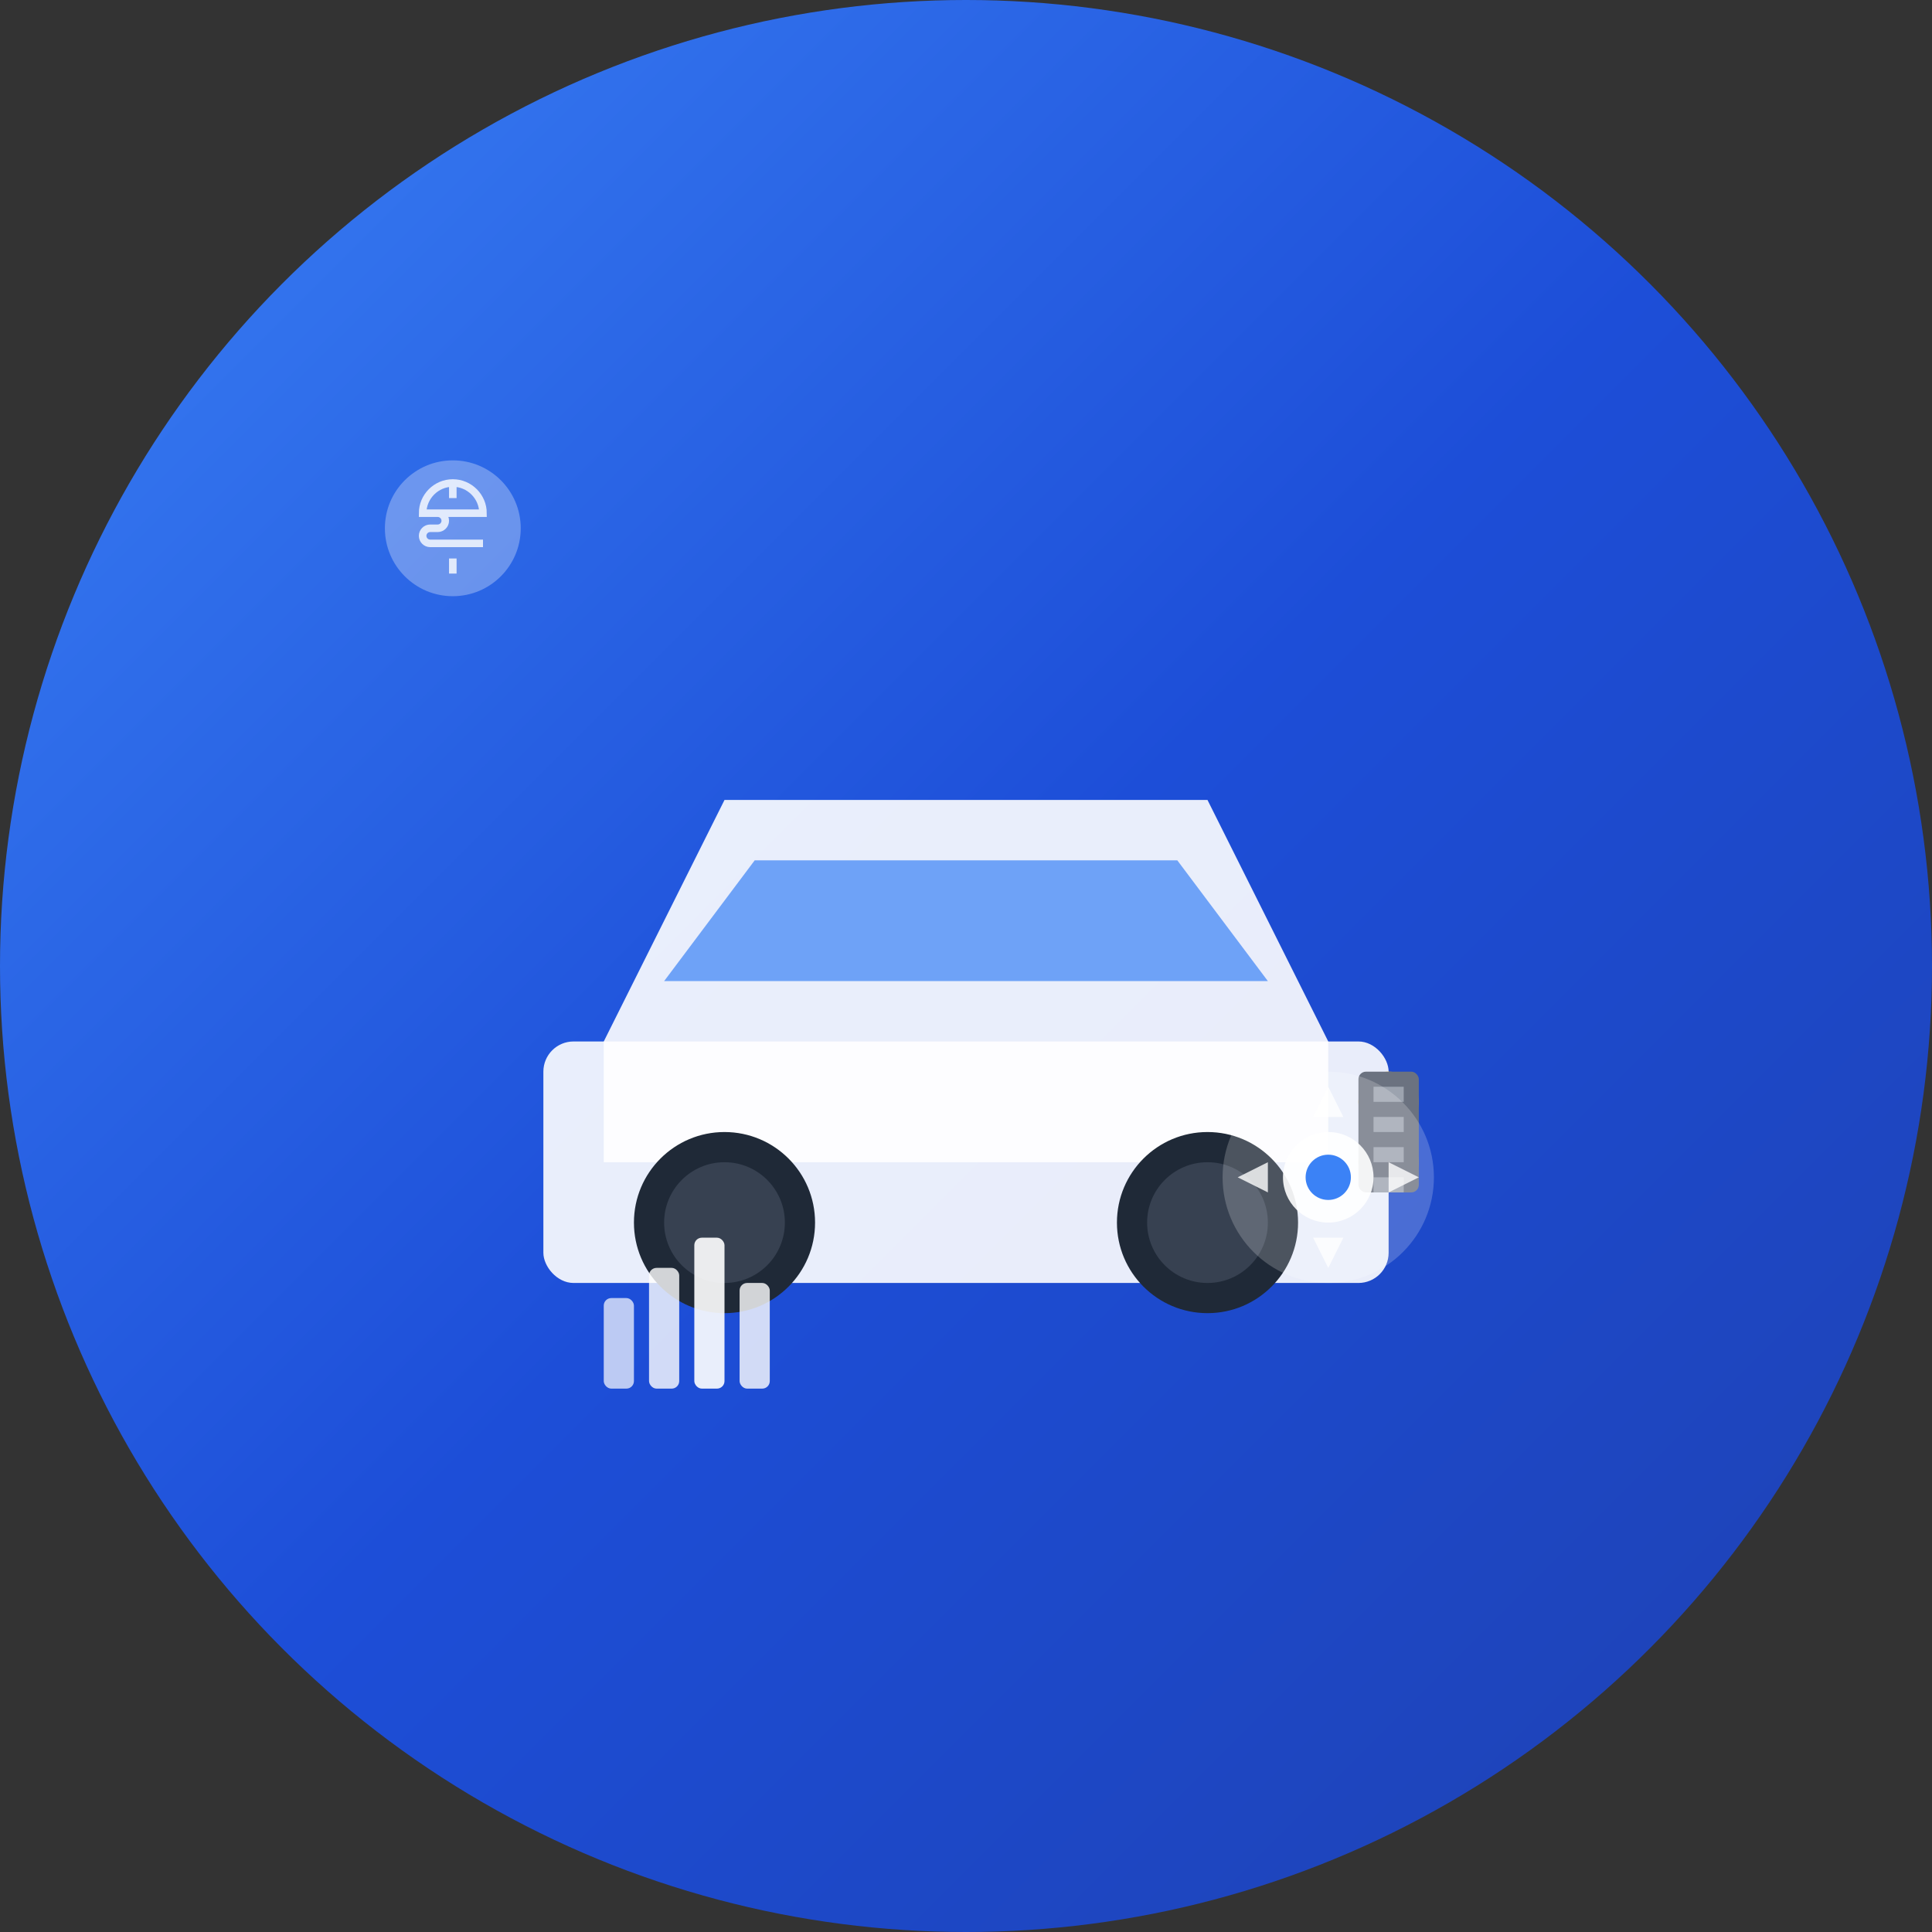 <svg width="512" height="512" viewBox="0 0 512 512" fill="none" xmlns="http://www.w3.org/2000/svg">
  <rect x="0" y="0" width="512" height="512" fill="#333333" stroke="none"/>
  <!-- Background Circle -->
  <circle cx="256" cy="256" r="256" fill="url(#gradient)" />
  
  <!-- Car Icon -->
  <g transform="translate(128, 180)">
    <!-- Car Body -->
    <path d="M32 96L64 32H192L224 96V128H32V96Z" fill="white" opacity="0.9" />
    <rect x="16" y="96" width="224" height="64" rx="8" fill="white" opacity="0.9" />
    
    <!-- Windows -->
    <path d="M72 48H184L208 80H48L72 48Z" fill="#3b82f6" opacity="0.7" />
    
    <!-- Wheels -->
    <circle cx="64" cy="144" r="24" fill="#1f2937" />
    <circle cx="64" cy="144" r="16" fill="#374151" />
    <circle cx="192" cy="144" r="24" fill="#1f2937" />
    <circle cx="192" cy="144" r="16" fill="#374151" />
    
    <!-- Headlights -->
    <circle cx="240" cy="112" r="8" fill="#fbbf24" />
    <circle cx="240" cy="128" r="8" fill="#fbbf24" />
    
    <!-- Grille -->
    <rect x="232" y="104" width="16" height="32" rx="2" fill="#6b7280" />
    <rect x="236" y="108" width="8" height="4" fill="#9ca3af" />
    <rect x="236" y="116" width="8" height="4" fill="#9ca3af" />
    <rect x="236" y="124" width="8" height="4" fill="#9ca3af" />
    <rect x="236" y="132" width="8" height="4" fill="#9ca3af" />
  </g>
  
  <!-- Gear Icon (representing auto parts) -->
  <g transform="translate(320, 280)">
    <circle cx="32" cy="32" r="28" fill="white" opacity="0.2" />
    <path d="M32 8L36 16H28L32 8ZM56 32L48 36V28L56 32ZM32 56L28 48H36L32 56ZM8 32L16 28V36L8 32Z" fill="white" opacity="0.8" />
    <circle cx="32" cy="32" r="12" fill="white" opacity="0.9" />
    <circle cx="32" cy="32" r="6" fill="#3b82f6" />
  </g>
  
  <!-- Chart/Analytics Icon -->
  <g transform="translate(160, 320)">
    <rect x="0" y="24" width="8" height="24" rx="2" fill="white" opacity="0.7" />
    <rect x="12" y="16" width="8" height="32" rx="2" fill="white" opacity="0.8" />
    <rect x="24" y="8" width="8" height="40" rx="2" fill="white" opacity="0.9" />
    <rect x="36" y="20" width="8" height="28" rx="2" fill="white" opacity="0.8" />
  </g>
  
  <!-- Money/Sales Icon -->
  <g transform="translate(100, 120)">
    <circle cx="20" cy="20" r="18" fill="white" opacity="0.3" />
    <path d="M20 8V12M20 28V32M12 16H16C17.1 16 18 16.9 18 18C18 19.1 17.1 20 16 20H14C12.9 20 12 20.9 12 22C12 23.1 12.9 24 14 24H28M20 8C15.6 8 12 11.6 12 16H28C28 11.6 24.4 8 20 8Z" stroke="white" stroke-width="2" fill="none" opacity="0.8" />
  </g>
  
  <!-- Gradient Definition -->
  <defs>
    <linearGradient id="gradient" x1="0%" y1="0%" x2="100%" y2="100%">
      <stop offset="0%" style="stop-color:#3b82f6;stop-opacity:1" />
      <stop offset="50%" style="stop-color:#1d4ed8;stop-opacity:1" />
      <stop offset="100%" style="stop-color:#1e40af;stop-opacity:1" />
    </linearGradient>
  </defs>
</svg>